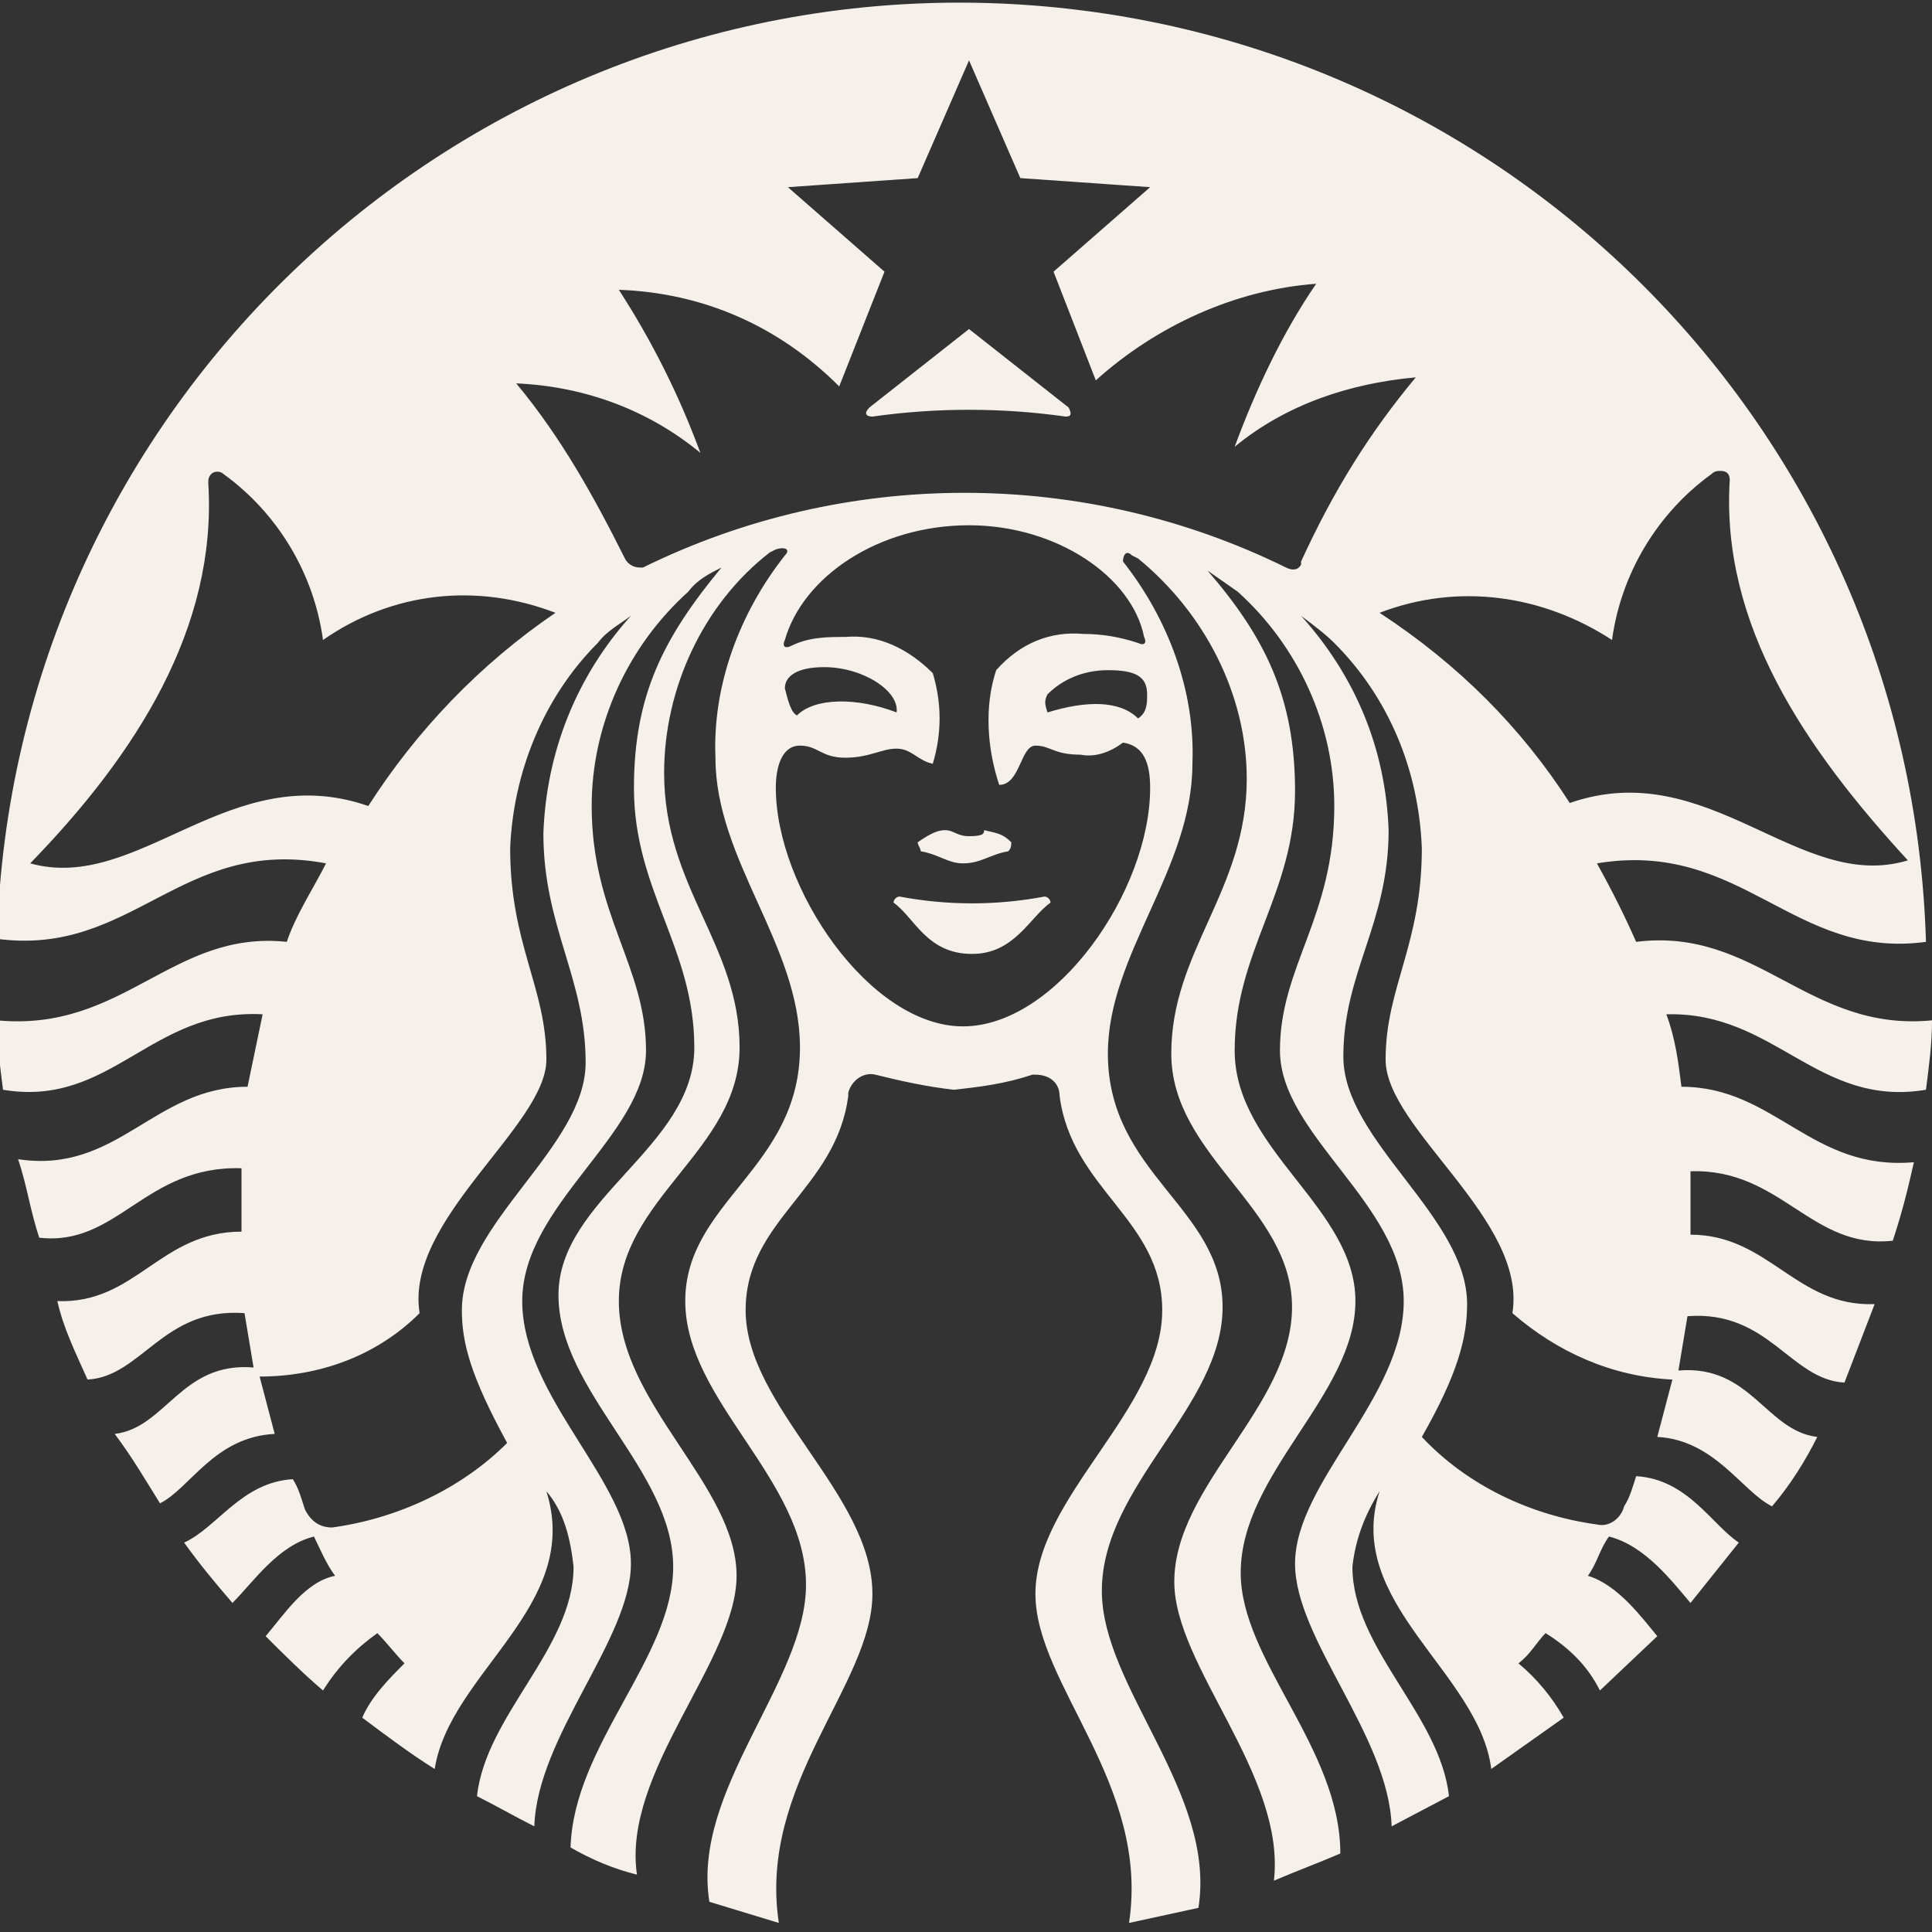<?xml version="1.0" encoding="utf-8"?>
<!-- Generator: Adobe Illustrator 24.2.3, SVG Export Plug-In . SVG Version: 6.00 Build 0)  -->
<svg version="1.1" id="Calque_1" xmlns="http://www.w3.org/2000/svg" xmlns:xlink="http://www.w3.org/1999/xlink" x="0px" y="0px"
	 viewBox="0 0 64 64" style="enable-background:new 0 0 64 64;" xml:space="preserve">
<rect x="0" y="0" width="64" height="64" fill="#333333" stroke="none"/>
<style type="text/css">
	.st0{
		fill: #f5f0ea;
		opacity: 1;
	}
</style>
<path class="st0" d="M35.3,13.8c-2.1-0.3-4.3-0.3-6.4,0c-0.2,0-0.3-0.1-0.1-0.3l3.3-2.6l3.3,2.6C35.5,13.7,35.5,13.8,35.3,13.8
	 M29.8,29.7c-0.1,0-0.2,0.1-0.2,0.2c0.7,0.5,1.1,1.7,2.6,1.7c1.4,0,1.9-1.2,2.6-1.7c0-0.1-0.1-0.2-0.2-0.2C33,30,31.4,30,29.8,29.7
	 M32.1,27.7c-0.4,0-0.5-0.2-0.8-0.2c-0.3,0-0.6,0.2-0.9,0.4c0,0.1,0.1,0.2,0.1,0.3c0.6,0.1,0.9,0.4,1.4,0.4c0.6,0,0.9-0.3,1.5-0.4
	c0.1-0.1,0.1-0.2,0.1-0.3c-0.3-0.3-0.5-0.3-0.9-0.4C32.6,27.6,32.6,27.7,32.1,27.7 M64,33.8c0,0.8-0.1,1.5-0.2,2.3
	c-3.6,0.6-5-2.6-8.6-2.5c0.3,0.8,0.4,1.6,0.5,2.4c3.1,0,4.3,2.8,7.7,2.5c-0.2,0.9-0.4,1.7-0.7,2.6c-2.7,0.3-3.7-2.4-6.7-2.3v2.1
	c2.6,0,3.5,2.4,6.1,2.3l-1,2.6c-1.8-0.1-2.5-2.4-5.2-2.2l-0.3,1.8c2.4-0.2,2.9,2,4.6,2.2c-0.4,0.8-0.9,1.6-1.5,2.3
	c-1-0.5-1.9-2.2-3.8-2.3l0.5-1.9c-2-0.1-3.8-0.9-5.3-2.2c0.5-3.1-4.2-6.1-4.2-8.4c0-2.4,1.2-3.8,1.2-7c-0.1-2.6-1.1-5-2.9-6.8
	c-0.3-0.3-0.7-0.6-1.1-0.9c1.8,2,2.8,4.4,2.9,7.1c0,3.1-1.5,4.7-1.5,7.5s4.1,5.3,4.1,8.2c0,1.1-0.3,2.3-1.5,4.4
	c1.5,1.6,3.6,2.6,5.8,2.9c0.4,0.1,0.8-0.2,0.9-0.6c0.2-0.3,0.3-0.7,0.4-1c1.7,0.1,2.5,1.6,3.4,2.2l-1.6,2c-0.6-0.7-1.5-1.9-2.7-2.2
	c-0.3,0.4-0.4,0.9-0.7,1.3c1,0.3,1.8,1.4,2.3,2L53,56c-0.4-0.8-1-1.4-1.8-1.9c-0.3,0.3-0.5,0.7-0.9,1c0.6,0.5,1.1,1.1,1.5,1.8
	l-2.4,1.7c-0.4-3.2-4.9-5.5-3.7-9.2c-0.5,0.8-0.8,1.6-0.9,2.5c0,2.7,2.9,4.9,3.2,7.6l-1.9,1c-0.1-3-3.2-6.2-3.2-8.7
	c0-2.7,3.6-5.5,3.6-8.7s-4.1-5.5-4.1-8.3s1.8-4.4,1.8-8.1c0-2.7-1.2-5.3-3.2-7.1L40,18.9c1.9,2.2,2.9,4.2,2.9,7.3c0,3.4-2,5.3-2,8.6
	s4,5.2,4,8.3s-3.8,5.7-3.8,9c0,2.9,3.3,5.8,3.3,9.3c-0.7,0.3-1.5,0.6-2.2,0.9c0.4-3.5-3.3-7.1-3.3-9.9c0-3.2,3.9-5.8,3.9-9.1
	s-4-5-4-8.4s2.5-5.4,2.5-9.1c0-2.8-1.4-5.5-3.6-7.3l-0.2-0.1c-0.2-0.2-0.3,0-0.3,0.2c1.5,1.9,2.4,4.3,2.3,6.7c0,3.5-2.8,6.3-2.8,9.6
	c0,4,3.8,5.1,3.8,8.4s-4,5.9-4,9.4c0,3.2,3.8,6.7,3.2,10.5l-2.3,0.5c0.7-4.6-3.1-7.9-3.1-10.9c0-3.2,4.2-6.1,4.2-9.4
	c0-3-3-4-3.4-7.1c0-0.4-0.3-0.7-0.8-0.7h-0.1c-0.9,0.3-1.7,0.4-2.6,0.5c-0.9-0.1-1.8-0.3-2.6-0.5c-0.4-0.1-0.8,0.2-0.9,0.6v0.1
	c-0.4,3.1-3.4,4.1-3.4,7.1c0,3.2,4.2,6.1,4.2,9.4c0,3-3.8,6.3-3.1,10.9L23.5,63c-0.6-3.7,3.2-7.3,3.2-10.5c0-3.5-4-6.1-4-9.4
	s3.8-4.4,3.8-8.4c0-3.4-2.8-6.2-2.8-9.6c-0.1-2.4,0.8-4.8,2.3-6.7c0.2-0.2,0-0.3-0.3-0.2l-0.2,0.1C23.3,20,22,22.8,22,25.6
	c0,3.8,2.5,5.7,2.5,9.1s-4,5-4,8.4s3.9,6.1,3.9,9.1c0,2.8-3.8,6.5-3.3,9.9c-0.8-0.2-1.5-0.5-2.2-0.9c0.1-3.4,3.4-6.3,3.4-9.3
	c0-3.2-3.8-5.8-3.8-9s4.5-4.9,4.5-8.2s-2-5.2-2-8.6c0-3.1,1-5,2.9-7.3c-0.4,0.2-0.8,0.4-1.1,0.8c-2,1.8-3.2,4.4-3.2,7.1
	c0,3.6,1.8,5.3,1.8,8.1s-4.1,5.1-4.1,8.3s3.6,6,3.6,8.7c0,2.5-3.1,5.7-3.2,8.7c-0.6-0.3-1.3-0.7-1.9-1c0.3-2.7,3.2-4.9,3.2-7.6
	c-0.1-0.9-0.3-1.8-0.9-2.5c1.2,3.8-3.2,6-3.7,9.2c-0.8-0.5-1.6-1.1-2.4-1.7c0.3-0.7,0.9-1.3,1.4-1.8c-0.3-0.3-0.6-0.7-0.9-1
	c-0.7,0.5-1.3,1.1-1.8,1.9c-0.7-0.6-1.3-1.2-1.9-1.8c0.6-0.7,1.3-1.8,2.3-2c-0.3-0.4-0.5-0.9-0.7-1.3c-1.2,0.3-2,1.5-2.7,2.2
	c-0.6-0.7-1.1-1.3-1.6-2C7.2,50.6,8,49.1,9.7,49c0.2,0.3,0.3,0.7,0.4,1c0.2,0.4,0.5,0.6,0.9,0.6c2.2-0.3,4.3-1.3,5.8-2.8
	c-1.2-2.2-1.5-3.3-1.5-4.4c0-2.9,4.1-5.4,4.1-8.2S18,30.7,18,27.6c0.1-2.7,1.1-5.2,2.9-7.2c-0.4,0.3-0.8,0.5-1.1,0.9
	c-1.8,1.8-2.8,4.3-2.9,6.8c0,3.2,1.2,4.6,1.2,7c0,2.2-4.7,5.3-4.2,8.4c-1.4,1.4-3.3,2.1-5.3,2.1l0.5,1.9c-2,0.1-2.8,1.8-3.8,2.3
	c-0.5-0.8-0.9-1.5-1.5-2.3c1.7-0.2,2.2-2.4,4.6-2.2c-0.1-0.6-0.2-1.2-0.3-1.8c-2.7-0.2-3.4,2.1-5.2,2.2c-0.4-0.9-0.8-1.7-1-2.6
	c2.6,0.1,3.4-2.3,6.1-2.3v-2.1c-3.2-0.1-4.1,2.6-6.7,2.3c-0.3-0.9-0.4-1.7-0.7-2.6C3.9,38.9,5.1,36,8.2,36l0.5-2.4
	c-3.7-0.2-5,3.1-8.6,2.5c-0.1-0.8-0.2-1.5-0.2-2.3c4.2,0.4,5.8-3,9.6-2.6c0.3-0.9,0.9-1.8,1.3-2.6C6,27.7,4.4,31.7-0.1,31.1
	C0.4,13.5,15.1-0.4,32.7,0.1c17,0.5,30.6,14.1,31.1,31.1c-4.4,0.6-6.1-3.4-10.9-2.6c0.5,0.9,0.9,1.7,1.3,2.6
	C58.2,30.7,59.9,34.2,64,33.8 M18.4,20.3c-2.6-1-5.4-0.7-7.7,0.9c-0.3-2.2-1.5-4.2-3.3-5.5c-0.1-0.1-0.3-0.1-0.4,0
	c-0.1,0.1-0.1,0.2-0.1,0.3c0.3,4.8-2.4,9-5.9,12.6c3.6,1,6.6-3.5,11.2-1.9C13.8,24.2,15.9,22,18.4,20.3 M32.1,17.4
	c-3,0-5.5,1.7-6.1,3.8c-0.1,0.2,0,0.3,0.2,0.2c0.6-0.3,1.2-0.3,1.8-0.3c1.1-0.1,2.1,0.4,2.9,1.2c0.3,1,0.3,2,0,3
	c-0.5-0.1-0.7-0.5-1.2-0.5s-0.9,0.3-1.7,0.3s-0.9-0.4-1.5-0.4s-0.8,0.7-0.8,1.4c0,3.3,3.1,7.9,6.2,7.9s6.2-4.5,6.2-7.9
	c0-0.8-0.2-1.4-0.9-1.5c-0.4,0.3-0.9,0.5-1.4,0.4c-0.9,0-1-0.3-1.5-0.3s-0.5,1.3-1.2,1.3c-0.4-1.2-0.5-2.6-0.1-3.8
	c0.8-0.9,1.8-1.3,2.9-1.2c0.6,0,1.2,0.1,1.8,0.3c0.2,0.1,0.3,0,0.2-0.2C37.5,19.1,35,17.4,32.1,17.4 M36.7,22.2
	c-0.8,0-1.5,0.3-2,0.8c-0.1,0.2-0.1,0.3,0,0.6c1.3-0.4,2.4-0.4,3,0.2c0.3-0.2,0.3-0.5,0.3-0.8C38,22.4,37.6,22.2,36.7,22.2
	 M26.4,23.7c0.6-0.6,2-0.6,3.3-0.1c0.1-0.7-1.1-1.5-2.4-1.5c-0.9,0-1.3,0.3-1.3,0.7C26.1,23.2,26.2,23.6,26.4,23.7 M46.9,12.5
	c-2.2,0.2-4.3,0.9-6,2.3c0.7-1.9,1.6-3.8,2.7-5.4c-2.7,0.2-5.3,1.4-7.3,3.2L34.9,9l3.2-2.8l-4.3-0.3l-1.7-3.9l-1.7,3.9l-4.3,0.3
	L29.3,9l-1.5,3.8c-2-2-4.5-3.1-7.3-3.2c1.1,1.7,2,3.5,2.7,5.4c-1.7-1.4-3.8-2.2-6.1-2.3c1.5,1.8,2.6,3.8,3.6,5.8
	c0.1,0.2,0.3,0.3,0.5,0.3h0.1c6.7-3.3,14.6-3.3,21.3,0c0.2,0.1,0.4,0.1,0.5-0.1v-0.1C44.2,16.2,45.4,14.3,46.9,12.5 M52,26.6
	c4.6-1.6,7.6,3,11.2,1.9c-3.4-3.7-6.2-7.8-5.9-12.6c0-0.2-0.1-0.3-0.3-0.3c-0.1,0-0.2,0-0.3,0.1c-1.8,1.3-3,3.3-3.3,5.5
	c-2.3-1.5-5.1-1.9-7.7-0.9C48.3,22,50.4,24.1,52,26.6"/>
</svg>
